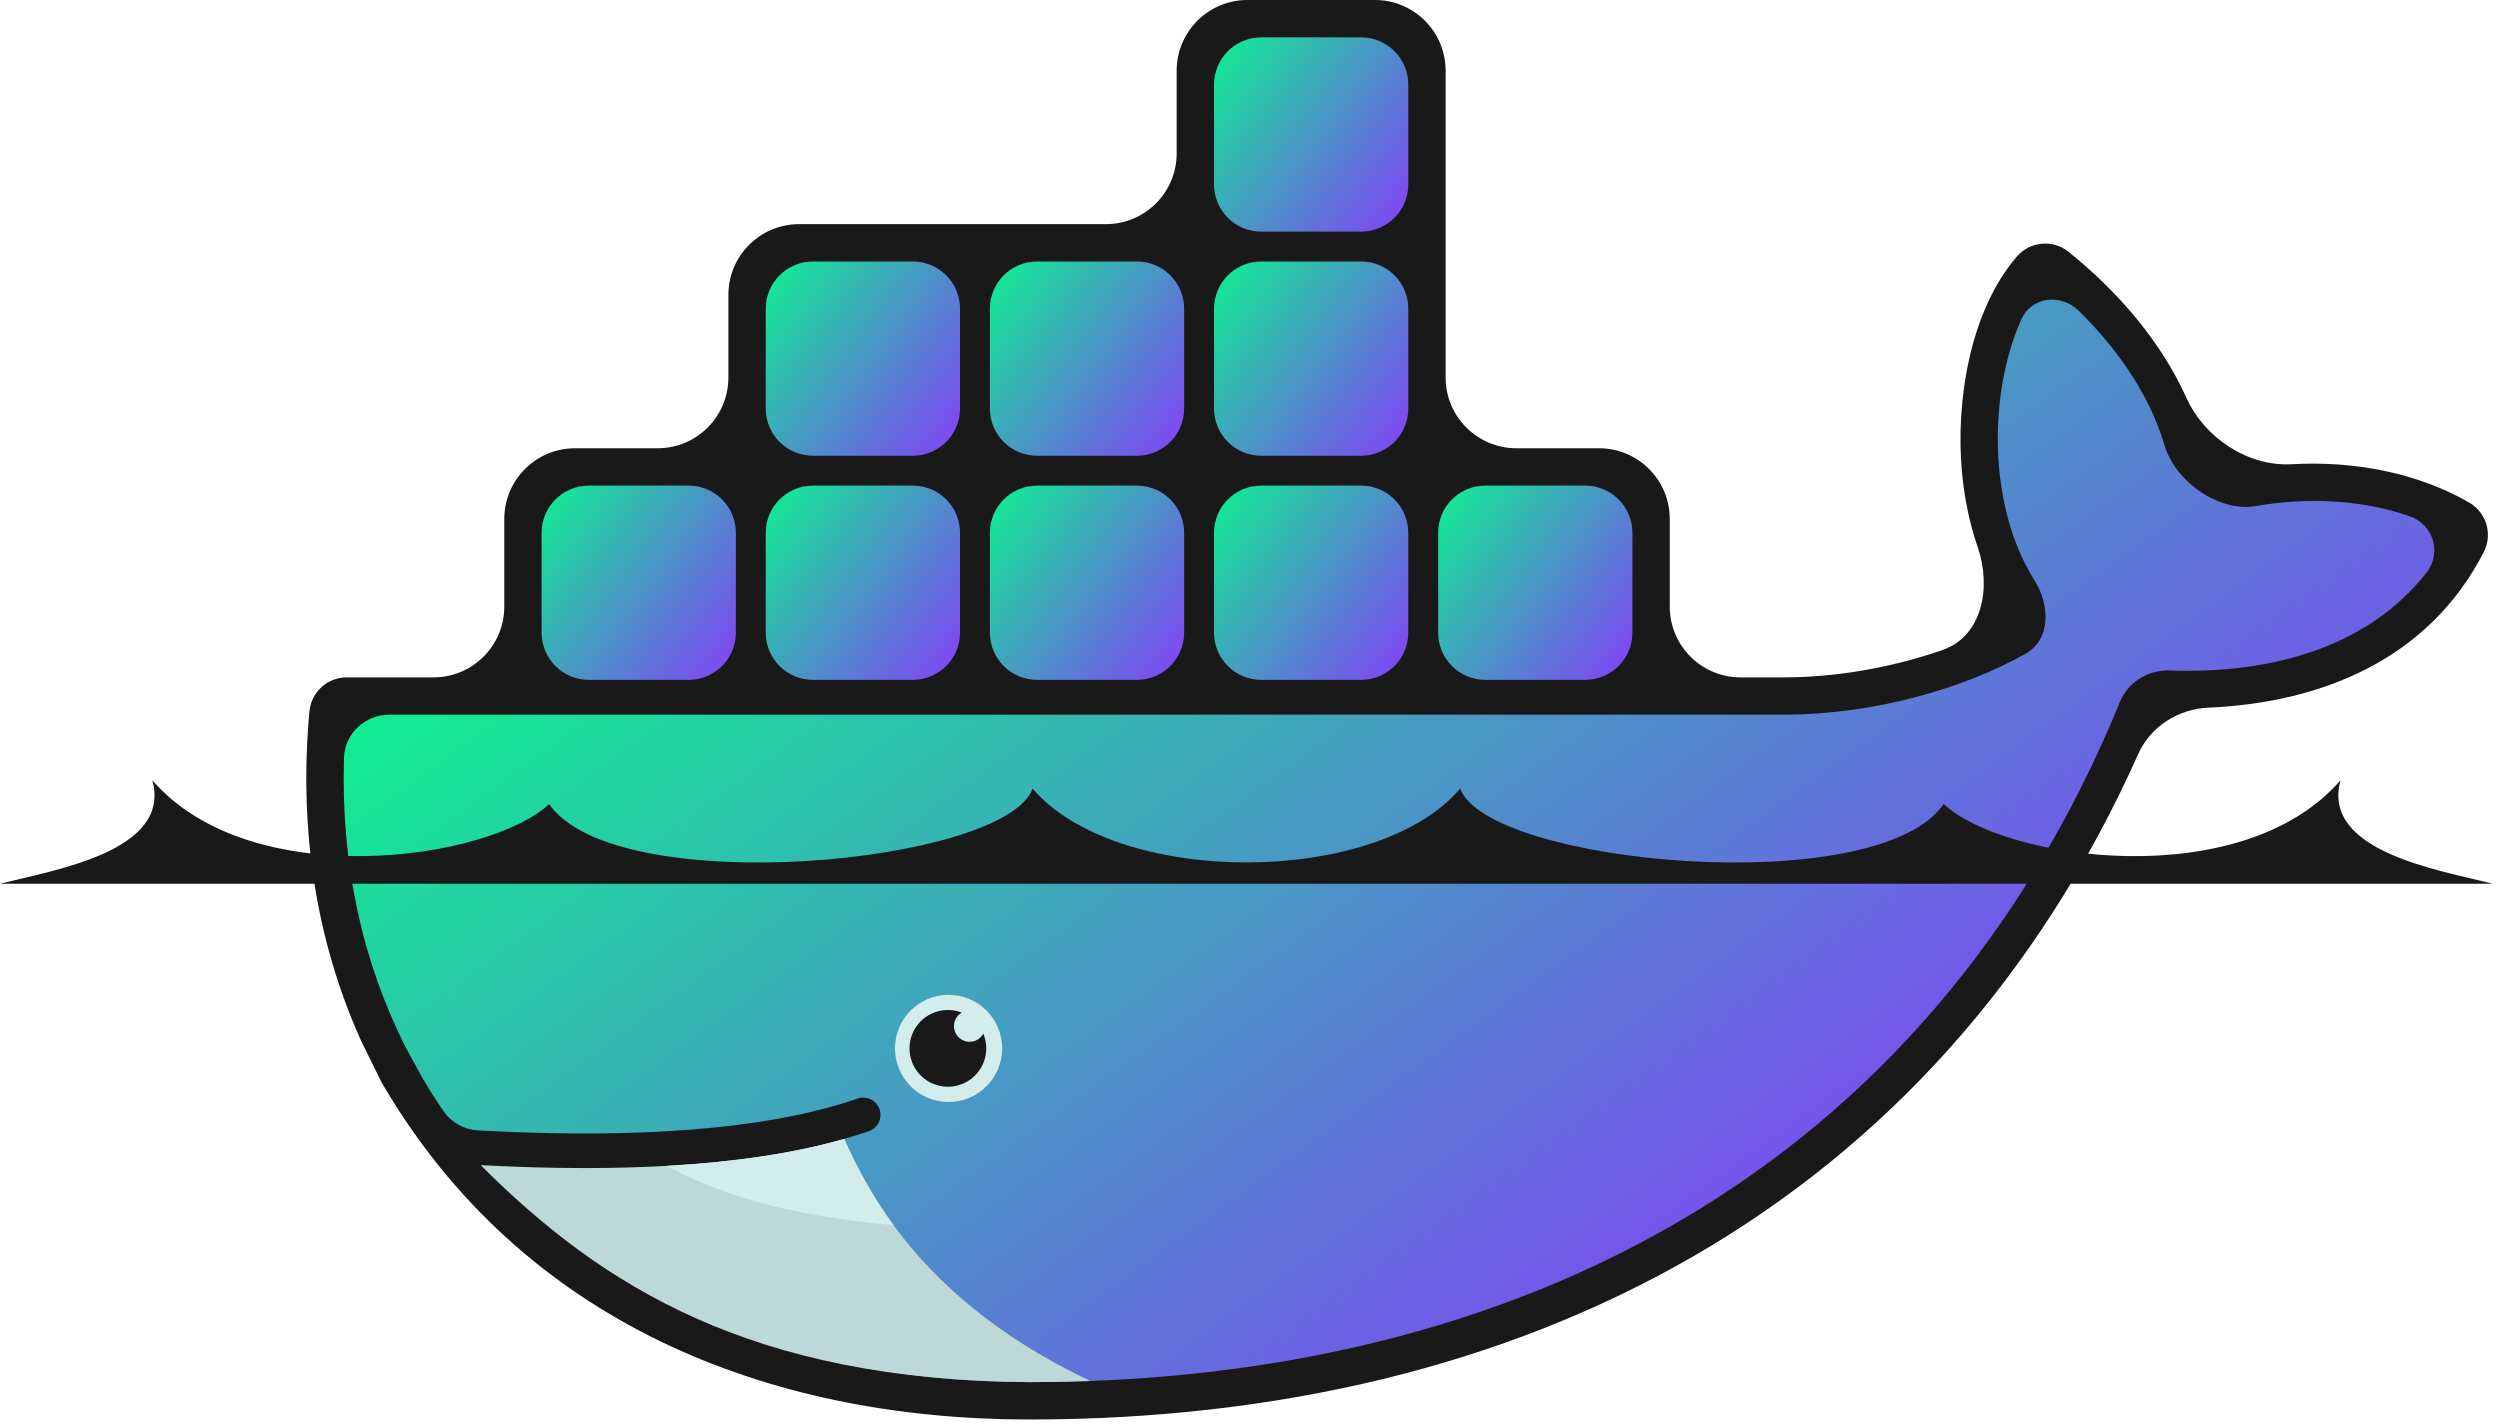 <svg width="212" height="121" viewBox="0 0 212 121" fill="none" xmlns="http://www.w3.org/2000/svg">
<g clip-path="url(#clip0_10141_27936)">
<path fill-rule="evenodd" clip-rule="evenodd" d="M122.589 32.012C122.589 35.326 125.275 38.012 128.589 38.012H135.595C138.909 38.012 141.595 40.698 141.595 44.012V51.441C141.595 54.755 144.281 57.441 147.595 57.441H151.204C155.643 57.441 160.207 56.651 164.409 55.227C164.518 55.19 164.627 55.152 164.736 55.114C168.115 53.935 168.879 49.797 167.715 46.413C167.005 44.352 166.572 42.189 166.374 40.041C165.826 34.11 167.023 26.392 171.035 21.75V21.75C172.15 20.461 174.086 20.286 175.414 21.354V21.354C179.551 24.678 183.234 28.913 185.412 33.741C186.941 37.133 190.628 39.577 194.343 39.366C199.627 39.066 205.009 40.092 209.39 42.62V42.62C210.852 43.464 211.396 45.305 210.627 46.807V46.807C205.946 55.942 196.823 59.592 187.289 60.007C184.726 60.119 182.374 61.593 181.326 63.935C164.196 102.217 129.301 120.373 87.284 120.373C64.842 120.373 44.254 111.984 32.529 92.073L32.337 91.749L30.629 88.273C26.666 79.509 25.349 69.908 26.242 60.314V60.314C26.394 58.686 27.761 57.441 29.396 57.441H36.763C40.077 57.441 42.763 54.755 42.763 51.441V44.012C42.763 40.698 45.45 38.012 48.763 38.012H55.768C59.082 38.012 61.768 35.326 61.768 32.012V25.006C61.768 21.692 64.455 19.006 67.768 19.006H93.781C97.095 19.006 99.781 16.32 99.781 13.006V6C99.781 2.686 102.467 0 105.781 0H116.589C119.903 0 122.589 2.686 122.589 6V32.012Z" fill="#1A1919"/>
<path fill-rule="evenodd" clip-rule="evenodd" d="M191.31 42.914C188.153 43.465 184.455 40.825 183.547 37.751C182.17 33.084 179.152 29.193 176.311 26.386C174.779 24.873 172.295 25.124 171.409 27.087C168.662 33.176 168.49 42.817 172.534 49.229C173.85 51.315 173.918 54.225 171.769 55.436C166.576 58.363 158.962 60.605 151.206 60.605H33.045C30.979 60.605 29.237 62.179 29.173 64.243C28.889 73.287 30.752 81.635 34.449 88.903L35.835 91.438C36.4 92.397 36.999 93.335 37.63 94.251C38.295 95.214 39.379 95.793 40.547 95.857C44.85 96.093 48.854 96.168 52.556 96.086H52.557C60.858 95.903 67.632 94.923 72.765 93.144C73.128 93.031 73.521 93.064 73.86 93.235C74.199 93.406 74.459 93.703 74.583 94.062C74.707 94.421 74.688 94.815 74.527 95.159C74.367 95.504 74.079 95.772 73.724 95.909C73.041 96.146 72.33 96.367 71.595 96.577C71.595 96.578 71.594 96.578 71.593 96.578V96.578C71.592 96.578 71.591 96.578 71.591 96.578C67.549 97.732 63.214 98.508 57.623 98.853C57.955 98.859 57.277 98.903 57.275 98.903C57.085 98.916 56.846 98.943 56.654 98.953C54.453 99.077 52.078 99.103 49.649 99.103C46.999 99.103 44.389 99.053 41.472 98.904C41.459 98.904 41.446 98.907 41.435 98.914V98.914C41.404 98.935 41.399 98.978 41.423 99.005C51.574 110.381 67.425 117.202 87.287 117.202C128.41 117.202 163.436 99.394 179.775 59.517C180.463 57.837 182.163 56.793 183.977 56.857C192.701 57.166 200.846 54.84 205.765 48.565C207.08 46.887 206.364 44.485 204.352 43.783C200.055 42.282 195.41 42.199 191.31 42.914Z" fill="url(#paint0_linear_10141_27936)"/>
<path fill-rule="evenodd" clip-rule="evenodd" d="M45.93 45.18C45.93 42.971 47.721 41.18 49.93 41.18H58.402C60.611 41.18 62.402 42.971 62.402 45.18V53.652C62.402 55.861 60.611 57.652 58.402 57.652H49.93C47.721 57.652 45.93 55.861 45.93 53.652V45.18Z" fill="url(#paint1_linear_10141_27936)"/>
<path fill-rule="evenodd" clip-rule="evenodd" d="M64.936 26.176C64.936 23.966 66.727 22.176 68.936 22.176H77.41C79.619 22.176 81.41 23.967 81.41 26.176V34.647C81.41 36.857 79.619 38.647 77.41 38.647H68.936C66.727 38.647 64.936 36.856 64.936 34.647L64.936 26.176Z" fill="url(#paint2_linear_10141_27936)"/>
<path fill-rule="evenodd" clip-rule="evenodd" d="M64.936 45.179C64.936 42.97 66.727 41.18 68.936 41.18H77.41C79.619 41.18 81.41 42.971 81.41 45.18V53.652C81.41 55.861 79.619 57.652 77.41 57.652H68.936C66.727 57.652 64.936 55.861 64.936 53.652L64.936 45.179Z" fill="url(#paint3_linear_10141_27936)"/>
<path fill-rule="evenodd" clip-rule="evenodd" d="M83.943 45.18C83.943 42.971 85.734 41.18 87.943 41.18H96.416C98.625 41.18 100.416 42.971 100.416 45.18V53.652C100.416 55.861 98.625 57.652 96.416 57.652H87.943C85.734 57.652 83.943 55.861 83.943 53.652V45.18Z" fill="url(#paint4_linear_10141_27936)"/>
<path fill-rule="evenodd" clip-rule="evenodd" d="M102.949 45.18C102.949 42.971 104.74 41.18 106.949 41.18H115.422C117.631 41.18 119.422 42.971 119.422 45.18V53.652C119.422 55.861 117.631 57.652 115.422 57.652H106.949C104.74 57.652 102.949 55.861 102.949 53.652V45.18Z" fill="url(#paint5_linear_10141_27936)"/>
<path fill-rule="evenodd" clip-rule="evenodd" d="M83.943 26.176C83.943 23.967 85.734 22.176 87.943 22.176H96.416C98.625 22.176 100.416 23.967 100.416 26.176V34.647C100.416 36.857 98.625 38.647 96.416 38.647H87.943C85.734 38.647 83.943 36.857 83.943 34.647V26.176Z" fill="url(#paint6_linear_10141_27936)"/>
<path fill-rule="evenodd" clip-rule="evenodd" d="M102.951 26.176C102.951 23.967 104.742 22.176 106.951 22.176H115.424C117.633 22.176 119.424 23.967 119.424 26.176V34.647C119.424 36.857 117.633 38.647 115.424 38.647H106.951C104.742 38.647 102.951 36.857 102.951 34.647V26.176Z" fill="url(#paint7_linear_10141_27936)"/>
<path fill-rule="evenodd" clip-rule="evenodd" d="M102.951 7.168C102.951 4.959 104.742 3.168 106.951 3.168H115.424C117.633 3.168 119.424 4.959 119.424 7.168V15.642C119.424 17.851 117.633 19.642 115.424 19.642H106.951C104.742 19.642 102.951 17.851 102.951 15.642V7.168Z" fill="url(#paint8_linear_10141_27936)"/>
<path fill-rule="evenodd" clip-rule="evenodd" d="M121.955 45.18C121.955 42.971 123.746 41.18 125.955 41.18H134.428C136.637 41.18 138.428 42.971 138.428 45.18V53.652C138.428 55.861 136.637 57.652 134.428 57.652H125.955C123.746 57.652 121.955 55.861 121.955 53.652V45.18Z" fill="url(#paint9_linear_10141_27936)"/>
<path fill-rule="evenodd" clip-rule="evenodd" d="M80.379 84.36C80.981 84.352 81.578 84.463 82.137 84.688C82.695 84.913 83.204 85.247 83.632 85.669C84.061 86.092 84.401 86.596 84.633 87.152C84.865 87.707 84.984 88.303 84.984 88.905C84.984 89.507 84.865 90.103 84.632 90.659C84.4 91.214 84.059 91.718 83.631 92.14C83.202 92.563 82.694 92.896 82.135 93.121C81.577 93.346 80.979 93.457 80.377 93.449C79.183 93.433 78.042 92.946 77.204 92.096C76.365 91.245 75.894 90.098 75.894 88.903C75.895 87.709 76.365 86.562 77.205 85.712C78.044 84.861 79.184 84.376 80.379 84.36Z" fill="#D3ECEC"/>
<path fill-rule="evenodd" clip-rule="evenodd" d="M80.379 85.648C80.795 85.648 81.191 85.726 81.557 85.868C81.305 86.015 81.108 86.24 80.996 86.51C80.885 86.78 80.865 87.079 80.941 87.361C81.016 87.642 81.183 87.892 81.414 88.07C81.645 88.248 81.928 88.344 82.22 88.345C82.723 88.345 83.16 88.067 83.386 87.654C83.653 88.299 83.707 89.013 83.537 89.691C83.368 90.368 82.986 90.973 82.446 91.416C81.907 91.859 81.239 92.118 80.542 92.152C79.844 92.187 79.154 91.996 78.574 91.609C77.993 91.221 77.552 90.657 77.317 90C77.081 89.343 77.064 88.627 77.266 87.959C77.468 87.29 77.88 86.705 78.441 86.289C79.001 85.873 79.681 85.648 80.379 85.648ZM0 74.941H211.394C206.791 73.774 196.831 72.197 198.474 66.164C190.104 75.849 169.92 72.959 164.826 68.184C159.153 76.411 126.13 73.283 123.827 66.874C116.715 75.22 94.68 75.22 87.568 66.874C85.263 73.283 52.241 76.411 46.568 68.183C41.475 72.959 21.292 75.849 12.922 66.165C14.564 72.197 4.604 73.774 0 74.941Z" fill="#1A1919"/>
<path fill-rule="evenodd" clip-rule="evenodd" d="M92.459 117.107C81.205 111.767 75.028 104.507 71.591 96.582C67.41 97.775 62.386 98.538 56.547 98.865C54.347 98.988 52.033 99.052 49.606 99.052C46.807 99.052 43.857 98.968 40.76 98.805C51.081 109.12 63.777 117.061 87.286 117.205C89.022 117.205 90.744 117.172 92.459 117.107Z" fill="#BDD9D7"/>
<path fill-rule="evenodd" clip-rule="evenodd" d="M75.771 103.896C74.215 101.783 72.704 99.126 71.594 96.582C67.413 97.776 62.387 98.54 56.547 98.868C60.558 101.045 66.293 103.062 75.771 103.896Z" fill="#D3ECEC"/>
</g>
<defs>
<linearGradient id="paint0_linear_10141_27936" x1="39.053" y1="51.242" x2="112.613" y2="153" gradientUnits="userSpaceOnUse">
<stop stop-color="#0DF28F"/>
<stop offset="0.33" stop-color="#37B3B4"/>
<stop offset="0.675" stop-color="#6271DB"/>
<stop offset="1" stop-color="#8B33FF"/>
</linearGradient>
<linearGradient id="paint1_linear_10141_27936" x1="45.691" y1="41.158" x2="65.608" y2="55.778" gradientUnits="userSpaceOnUse">
<stop stop-color="#0DF28F"/>
<stop offset="0.33" stop-color="#37B3B4"/>
<stop offset="0.675" stop-color="#6271DB"/>
<stop offset="1" stop-color="#8B33FF"/>
</linearGradient>
<linearGradient id="paint2_linear_10141_27936" x1="64.696" y1="22.154" x2="84.614" y2="36.776" gradientUnits="userSpaceOnUse">
<stop stop-color="#0DF28F"/>
<stop offset="0.33" stop-color="#37B3B4"/>
<stop offset="0.675" stop-color="#6271DB"/>
<stop offset="1" stop-color="#8B33FF"/>
</linearGradient>
<linearGradient id="paint3_linear_10141_27936" x1="64.696" y1="41.158" x2="84.615" y2="55.779" gradientUnits="userSpaceOnUse">
<stop stop-color="#0DF28F"/>
<stop offset="0.33" stop-color="#37B3B4"/>
<stop offset="0.675" stop-color="#6271DB"/>
<stop offset="1" stop-color="#8B33FF"/>
</linearGradient>
<linearGradient id="paint4_linear_10141_27936" x1="83.704" y1="41.158" x2="103.622" y2="55.778" gradientUnits="userSpaceOnUse">
<stop stop-color="#0DF28F"/>
<stop offset="0.33" stop-color="#37B3B4"/>
<stop offset="0.675" stop-color="#6271DB"/>
<stop offset="1" stop-color="#8B33FF"/>
</linearGradient>
<linearGradient id="paint5_linear_10141_27936" x1="102.71" y1="41.158" x2="122.628" y2="55.778" gradientUnits="userSpaceOnUse">
<stop stop-color="#0DF28F"/>
<stop offset="0.33" stop-color="#37B3B4"/>
<stop offset="0.675" stop-color="#6271DB"/>
<stop offset="1" stop-color="#8B33FF"/>
</linearGradient>
<linearGradient id="paint6_linear_10141_27936" x1="83.704" y1="22.154" x2="103.621" y2="36.774" gradientUnits="userSpaceOnUse">
<stop stop-color="#0DF28F"/>
<stop offset="0.33" stop-color="#37B3B4"/>
<stop offset="0.675" stop-color="#6271DB"/>
<stop offset="1" stop-color="#8B33FF"/>
</linearGradient>
<linearGradient id="paint7_linear_10141_27936" x1="102.712" y1="22.154" x2="122.629" y2="36.774" gradientUnits="userSpaceOnUse">
<stop stop-color="#0DF28F"/>
<stop offset="0.33" stop-color="#37B3B4"/>
<stop offset="0.675" stop-color="#6271DB"/>
<stop offset="1" stop-color="#8B33FF"/>
</linearGradient>
<linearGradient id="paint8_linear_10141_27936" x1="102.712" y1="3.146" x2="122.631" y2="17.765" gradientUnits="userSpaceOnUse">
<stop stop-color="#0DF28F"/>
<stop offset="0.33" stop-color="#37B3B4"/>
<stop offset="0.675" stop-color="#6271DB"/>
<stop offset="1" stop-color="#8B33FF"/>
</linearGradient>
<linearGradient id="paint9_linear_10141_27936" x1="121.716" y1="41.158" x2="141.634" y2="55.778" gradientUnits="userSpaceOnUse">
<stop stop-color="#0DF28F"/>
<stop offset="0.33" stop-color="#37B3B4"/>
<stop offset="0.675" stop-color="#6271DB"/>
<stop offset="1" stop-color="#8B33FF"/>
</linearGradient>
<clipPath id="clip0_10141_27936">
<rect width="212" height="120.373" fill="white"/>
</clipPath>
</defs>
</svg>
